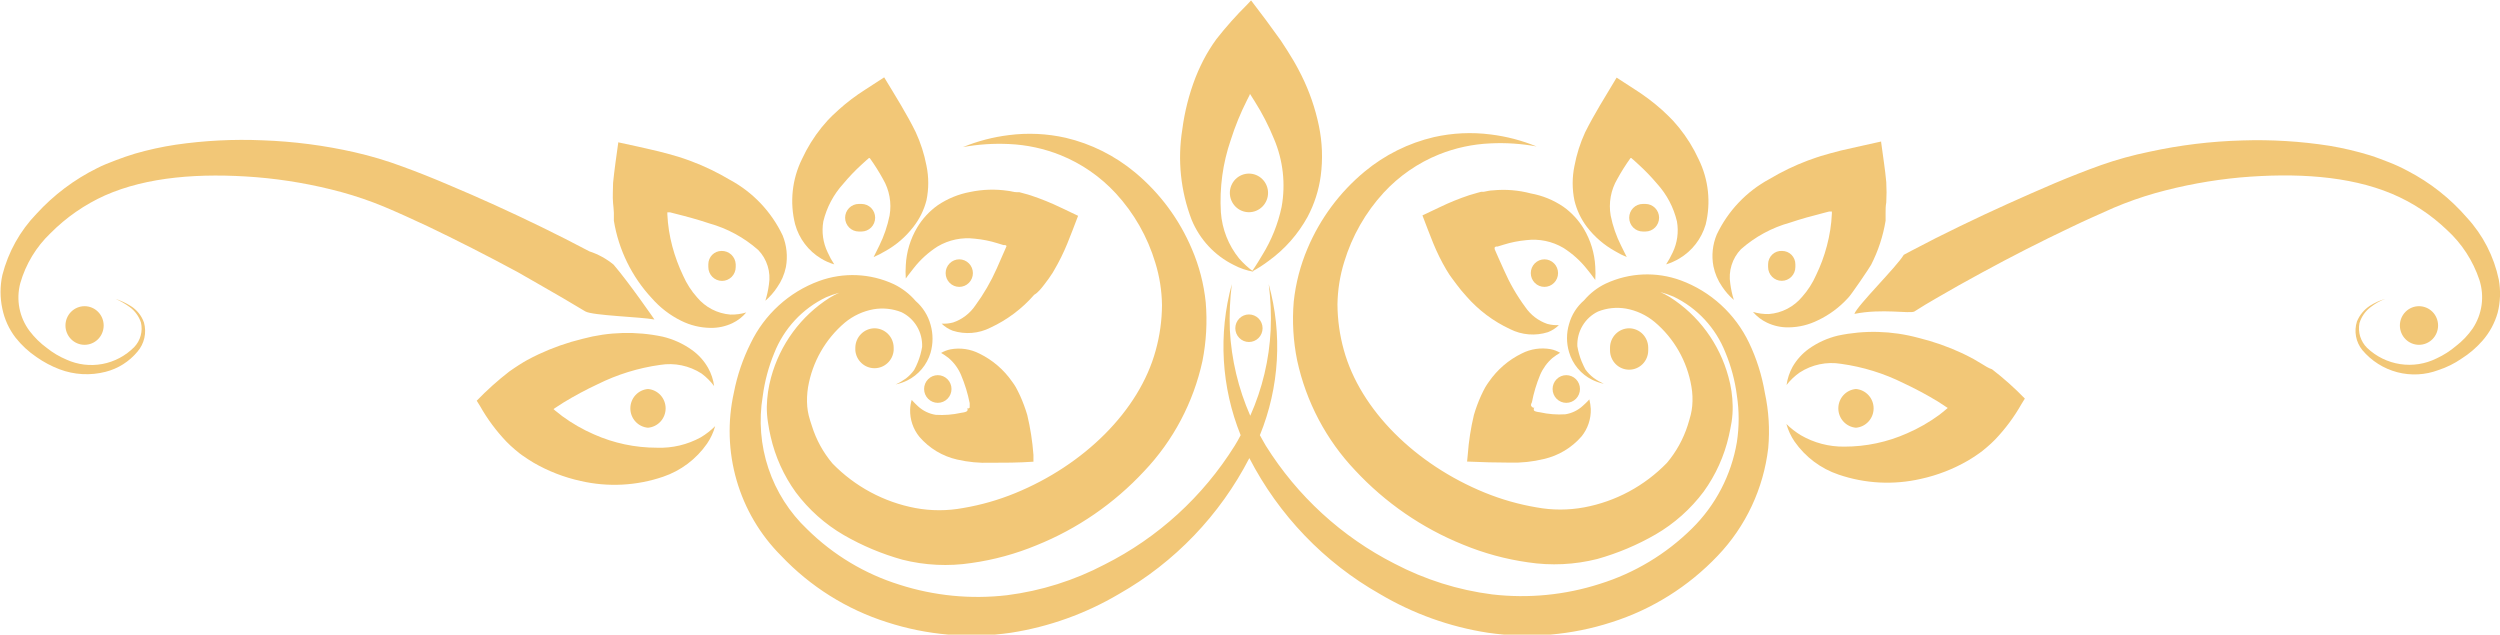 <svg width="130" height="33" viewBox="0 0 130 33" fill="none" xmlns="http://www.w3.org/2000/svg">
<g clip-path="url(#clip0_244_19)">
<path d="M96.085 15.507C96.209 15.417 97.236 13.894 97.298 13.769C97.666 13.05 97.92 12.277 98.051 11.478V11.312V11.062C98.051 10.882 98.051 10.709 98.086 10.529C98.106 10.177 98.106 9.823 98.086 9.47C98.024 8.778 97.914 8.127 97.819 7.393V7.359C97.133 7.518 96.407 7.663 95.716 7.83C95.373 7.919 95.031 8.009 94.688 8.113L94.435 8.196L94.277 8.252L94.003 8.349C93.312 8.609 92.645 8.931 92.01 9.311C90.816 9.954 89.856 10.966 89.27 12.198C89.053 12.718 88.993 13.291 89.098 13.845C89.175 14.226 89.329 14.587 89.55 14.904C89.721 15.162 89.926 15.395 90.16 15.597C90.073 15.321 90.012 15.039 89.975 14.752C89.922 14.43 89.944 14.1 90.041 13.789C90.137 13.477 90.305 13.193 90.53 12.959C91.267 12.309 92.141 11.835 93.085 11.575C93.64 11.388 94.236 11.222 94.873 11.062L95.113 11H95.209H95.257V11.118C95.231 11.684 95.143 12.246 94.996 12.793C94.859 13.316 94.671 13.823 94.435 14.309C94.254 14.719 94.012 15.097 93.715 15.431C93.5 15.69 93.236 15.902 92.939 16.057C92.641 16.212 92.316 16.305 91.982 16.33C91.702 16.337 91.422 16.299 91.153 16.22C91.356 16.456 91.606 16.647 91.886 16.78C92.238 16.947 92.622 17.03 93.01 17.023C93.543 17.017 94.067 16.889 94.544 16.649C95.126 16.372 95.649 15.984 96.085 15.507Z" fill="#F2C777"/>
<path d="M129.938 14.544C129.686 13.337 129.113 12.221 128.281 11.319C127.413 10.316 126.364 9.489 125.191 8.882C124.881 8.715 124.561 8.567 124.232 8.439C123.924 8.321 123.595 8.189 123.246 8.079C122.552 7.866 121.845 7.699 121.129 7.58C119.632 7.346 118.116 7.254 116.601 7.303C114.975 7.347 113.356 7.544 111.765 7.892C110.915 8.065 110.077 8.296 109.258 8.584C108.443 8.875 107.641 9.193 106.833 9.532C105.217 10.225 103.586 10.952 101.922 11.761C101.086 12.163 100.25 12.585 99.401 13.035L98.997 13.25C98.62 13.88 96.572 15.894 96.428 16.323C97.853 16.033 99.305 16.323 99.545 16.199C99.921 15.957 100.305 15.728 100.689 15.507C101.47 15.05 102.251 14.614 103.031 14.191C104.593 13.34 106.141 12.551 107.662 11.831C108.416 11.464 109.169 11.139 109.909 10.806C110.619 10.505 111.346 10.248 112.087 10.038C113.526 9.637 114.998 9.366 116.485 9.228C119.369 8.979 122.136 9.138 124.369 10.072C125.438 10.52 126.415 11.163 127.253 11.969C128.018 12.67 128.593 13.556 128.925 14.544C129.062 14.965 129.103 15.412 129.044 15.851C128.984 16.291 128.826 16.71 128.582 17.078C128.341 17.427 128.047 17.735 127.712 17.992C127.407 18.251 127.068 18.468 126.705 18.636C126.119 18.928 125.458 19.032 124.812 18.934C124.166 18.837 123.564 18.542 123.088 18.089C122.923 17.925 122.8 17.722 122.73 17.499C122.661 17.276 122.648 17.038 122.691 16.808C122.79 16.473 122.995 16.179 123.273 15.97C123.502 15.791 123.756 15.646 124.027 15.541C123.752 15.622 123.489 15.741 123.246 15.894C122.939 16.091 122.7 16.379 122.561 16.718C122.481 16.97 122.465 17.238 122.514 17.498C122.563 17.758 122.676 18.002 122.842 18.206C123.316 18.768 123.949 19.169 124.656 19.355C125.363 19.541 126.11 19.502 126.794 19.245C127.222 19.106 127.628 18.905 128 18.649C128.411 18.39 128.783 18.07 129.103 17.701C129.462 17.287 129.726 16.798 129.877 16.268C130.021 15.705 130.042 15.117 129.938 14.544Z" fill="#F2C777"/>
<path d="M29.27 15.5C29.661 15.735 30.058 15.97 30.435 16.192C30.811 16.413 33.305 16.476 34.031 16.614C34.031 16.614 32.716 14.704 31.907 13.762C31.533 13.454 31.106 13.22 30.647 13.07C29.811 12.627 28.989 12.211 28.167 11.81C26.528 11.011 24.911 10.278 23.317 9.609C22.523 9.269 21.728 8.951 20.927 8.66C20.117 8.358 19.289 8.111 18.447 7.919C16.872 7.561 15.266 7.353 13.652 7.296C12.144 7.231 10.632 7.308 9.138 7.525C8.423 7.633 7.716 7.788 7.021 7.989C6.679 8.093 6.336 8.21 6.014 8.335C5.692 8.459 5.329 8.598 5.055 8.743C3.866 9.33 2.795 10.135 1.897 11.118C1.041 12.005 0.43 13.102 0.123 14.302C-0.003 14.881 -0.003 15.481 0.123 16.06C0.236 16.605 0.47 17.117 0.808 17.556C1.117 17.948 1.485 18.288 1.897 18.566C2.269 18.828 2.672 19.042 3.096 19.203C3.861 19.492 4.695 19.538 5.487 19.335C6.138 19.171 6.721 18.802 7.151 18.283C7.326 18.079 7.449 17.834 7.507 17.571C7.566 17.307 7.559 17.033 7.487 16.773C7.362 16.417 7.12 16.114 6.802 15.915C6.553 15.758 6.286 15.633 6.007 15.541C6.266 15.655 6.512 15.796 6.74 15.963C7.016 16.164 7.223 16.447 7.33 16.773C7.381 16.997 7.376 17.229 7.316 17.451C7.257 17.672 7.143 17.874 6.987 18.04C6.534 18.501 5.953 18.811 5.322 18.928C4.69 19.046 4.038 18.965 3.452 18.698C3.089 18.545 2.747 18.343 2.439 18.096C2.099 17.848 1.797 17.552 1.541 17.216C1.277 16.866 1.096 16.46 1.011 16.027C0.927 15.595 0.942 15.15 1.055 14.724C1.339 13.733 1.881 12.837 2.624 12.128C3.442 11.304 4.403 10.637 5.459 10.162C7.665 9.186 10.419 8.986 13.323 9.214C14.821 9.337 16.304 9.597 17.755 9.989C18.505 10.195 19.242 10.447 19.961 10.744C20.701 11.055 21.461 11.402 22.228 11.761C23.763 12.495 25.331 13.291 26.921 14.15C27.681 14.593 28.482 15.036 29.27 15.5Z" fill="#F2C777"/>
<path d="M42.696 13.444C42.91 13.575 43.141 13.677 43.381 13.748C43.25 13.551 43.135 13.342 43.039 13.125C42.797 12.625 42.718 12.06 42.813 11.512C42.989 10.784 43.345 10.112 43.847 9.56C44.141 9.206 44.459 8.873 44.799 8.563L45.073 8.314L45.142 8.259C45.149 8.242 45.163 8.23 45.179 8.223C45.196 8.217 45.214 8.217 45.231 8.224C45.481 8.572 45.71 8.935 45.916 9.311C46.251 9.881 46.373 10.554 46.258 11.208C46.148 11.75 45.969 12.276 45.724 12.772L45.429 13.367C45.635 13.28 45.834 13.178 46.025 13.063C46.595 12.749 47.094 12.32 47.491 11.803C47.813 11.395 48.047 10.923 48.176 10.418C48.3 9.823 48.3 9.207 48.176 8.612C48.061 8.009 47.872 7.423 47.615 6.867C47.156 5.933 46.573 5.005 45.977 4.022L44.984 4.666C44.5 4.973 44.041 5.32 43.614 5.704L43.292 6.002L43.142 6.154L43.053 6.244L42.724 6.625C42.318 7.13 41.975 7.683 41.703 8.272C41.186 9.323 41.059 10.527 41.347 11.665C41.553 12.411 42.036 13.049 42.696 13.444V13.444Z" fill="#F2C777"/>
<path d="M54.3 14.8L54.547 14.468L54.663 14.295L54.725 14.205L54.814 14.053C55.075 13.609 55.304 13.146 55.499 12.668C55.691 12.198 55.869 11.727 56.061 11.222L55.157 10.792C54.659 10.552 54.146 10.344 53.622 10.169C53.492 10.128 53.362 10.086 53.218 10.052L53.013 9.996H52.889C52.725 9.996 52.56 9.934 52.396 9.92C51.749 9.826 51.09 9.847 50.45 9.982C49.846 10.093 49.27 10.329 48.759 10.675C48.331 10.98 47.969 11.371 47.697 11.824C47.341 12.42 47.136 13.095 47.101 13.79C47.085 14.02 47.085 14.252 47.101 14.482C47.101 14.482 47.252 14.267 47.519 13.935C47.866 13.493 48.285 13.114 48.759 12.814C49.342 12.47 50.02 12.329 50.69 12.412C51.09 12.449 51.485 12.528 51.868 12.648L52.184 12.745H52.259C52.259 12.745 52.314 12.745 52.341 12.793C52.369 12.841 52.341 12.793 52.341 12.793L52.307 12.876L52.238 13.035L52.101 13.347L51.834 13.956C51.531 14.641 51.154 15.291 50.711 15.894C50.432 16.302 50.031 16.608 49.567 16.767C49.371 16.82 49.167 16.841 48.964 16.829C49.129 16.99 49.325 17.115 49.539 17.196C50.19 17.404 50.896 17.347 51.505 17.037C52.374 16.634 53.149 16.052 53.78 15.327C53.958 15.23 54.129 15.022 54.3 14.8Z" fill="#F2C777"/>
<path d="M49.978 21.467C49.544 21.564 49.099 21.599 48.656 21.571C48.314 21.517 47.995 21.363 47.738 21.128C47.526 20.934 47.409 20.789 47.409 20.796C47.36 20.957 47.332 21.125 47.327 21.294C47.312 21.813 47.485 22.32 47.813 22.72C48.326 23.313 49.012 23.725 49.772 23.897C50.34 24.028 50.923 24.084 51.505 24.063C52.19 24.063 52.971 24.063 53.739 24.008V23.655C53.687 22.955 53.58 22.26 53.417 21.578C53.316 21.237 53.192 20.904 53.047 20.581C52.978 20.429 52.896 20.269 52.821 20.131C52.765 20.035 52.703 19.942 52.636 19.854C52.201 19.225 51.614 18.72 50.93 18.387C50.467 18.15 49.941 18.072 49.43 18.165C49.257 18.2 49.09 18.263 48.937 18.352C49.075 18.432 49.208 18.523 49.334 18.622C49.615 18.862 49.835 19.166 49.978 19.508C50.175 19.976 50.325 20.463 50.423 20.962C50.427 21.026 50.427 21.091 50.423 21.155C50.423 21.155 50.423 21.155 50.423 21.197C50.404 21.216 50.38 21.23 50.355 21.239C50.332 21.244 50.309 21.244 50.286 21.239C50.308 21.261 50.32 21.291 50.32 21.322C50.279 21.349 50.348 21.419 49.978 21.467Z" fill="#F2C777"/>
<path d="M31.921 11.062V11.312V11.478C32.168 12.989 32.855 14.392 33.894 15.507C34.32 15.994 34.837 16.392 35.415 16.677C35.892 16.916 36.416 17.044 36.949 17.05C37.339 17.057 37.725 16.974 38.079 16.808C38.359 16.676 38.606 16.485 38.806 16.247C38.537 16.328 38.257 16.366 37.977 16.358C37.643 16.331 37.318 16.238 37.021 16.084C36.723 15.929 36.459 15.717 36.244 15.458C35.947 15.125 35.705 14.746 35.524 14.337C35.291 13.85 35.103 13.342 34.963 12.821C34.816 12.274 34.728 11.712 34.702 11.145V11.042H34.75H34.846L35.086 11.104C35.723 11.263 36.326 11.429 36.881 11.616C37.822 11.878 38.693 12.352 39.429 13.001C39.654 13.234 39.822 13.519 39.918 13.83C40.015 14.142 40.037 14.472 39.984 14.794C39.947 15.08 39.885 15.363 39.799 15.638C40.032 15.437 40.238 15.204 40.408 14.946C40.633 14.629 40.789 14.268 40.867 13.887C40.969 13.332 40.909 12.76 40.696 12.239C40.11 11.007 39.15 9.995 37.956 9.352C37.321 8.973 36.654 8.651 35.963 8.39L35.696 8.293L35.538 8.238L35.285 8.155C34.942 8.051 34.599 7.961 34.25 7.871C33.565 7.705 32.88 7.559 32.147 7.4V7.435C32.051 8.127 31.949 8.819 31.88 9.512C31.88 9.858 31.846 10.204 31.88 10.571C31.901 10.716 31.907 10.882 31.921 11.062Z" fill="#F2C777"/>
<path d="M34.161 23.281C33.034 23.282 31.919 23.047 30.887 22.588C30.304 22.335 29.75 22.017 29.236 21.64L28.859 21.342L28.784 21.273C28.784 21.273 28.784 21.273 28.859 21.218L29.298 20.934C29.874 20.583 30.468 20.264 31.079 19.979C32.101 19.471 33.197 19.132 34.325 18.975C35.075 18.852 35.843 19.012 36.483 19.425C36.73 19.609 36.95 19.828 37.134 20.076C37.091 19.742 36.984 19.42 36.819 19.127C36.61 18.76 36.325 18.444 35.983 18.2C35.525 17.872 35.009 17.637 34.462 17.507C33.085 17.215 31.658 17.253 30.298 17.618C29.506 17.81 28.735 18.081 27.996 18.428C27.797 18.518 27.606 18.622 27.407 18.726C27.345 18.76 27.14 18.878 26.982 18.982C26.825 19.085 26.654 19.196 26.489 19.314C25.887 19.779 25.319 20.288 24.79 20.837L24.962 21.114C25.34 21.785 25.801 22.406 26.331 22.962C26.468 23.108 26.619 23.239 26.77 23.371L26.996 23.558L27.154 23.675C27.352 23.814 27.551 23.945 27.75 24.063C28.512 24.503 29.337 24.823 30.195 25.011C31.617 25.339 33.101 25.262 34.483 24.79C35.405 24.477 36.203 23.876 36.764 23.073C36.955 22.794 37.098 22.485 37.189 22.159C36.964 22.383 36.714 22.578 36.442 22.741C35.743 23.124 34.956 23.311 34.161 23.281V23.281Z" fill="#F2C777"/>
<path d="M90.948 17.819C90.226 16.314 88.954 15.152 87.4 14.579C86.129 14.114 84.729 14.174 83.502 14.745C83.068 14.951 82.683 15.249 82.372 15.617C81.996 15.941 81.724 16.37 81.591 16.85C81.449 17.326 81.449 17.834 81.591 18.31C81.682 18.622 81.836 18.91 82.044 19.158C82.251 19.406 82.508 19.608 82.796 19.75C82.989 19.842 83.191 19.912 83.399 19.958C83.211 19.872 83.032 19.768 82.865 19.646C82.703 19.522 82.56 19.375 82.44 19.21C82.392 19.12 82.324 18.982 82.242 18.788C82.141 18.536 82.067 18.274 82.022 18.006C82.006 17.631 82.1 17.26 82.291 16.939C82.482 16.617 82.763 16.36 83.098 16.199C83.559 16.016 84.061 15.964 84.55 16.047C85.096 16.145 85.608 16.383 86.037 16.739C87.053 17.593 87.733 18.786 87.954 20.103C88.012 20.434 88.026 20.772 87.996 21.107C87.982 21.261 87.956 21.414 87.92 21.564C87.872 21.751 87.817 21.931 87.763 22.111C87.533 22.829 87.165 23.495 86.68 24.07C85.516 25.27 84.014 26.077 82.379 26.382C81.557 26.535 80.714 26.535 79.892 26.382C78.969 26.226 78.067 25.968 77.2 25.614C73.624 24.153 70.74 21.335 69.877 18.193C69.664 17.424 69.553 16.63 69.548 15.832C69.559 15.083 69.676 14.339 69.898 13.624C70.304 12.28 71.007 11.047 71.953 10.017C72.755 9.149 73.738 8.47 74.83 8.03C75.682 7.689 76.585 7.495 77.501 7.456C78.304 7.416 79.108 7.47 79.899 7.615C79.135 7.302 78.333 7.092 77.515 6.992C76.53 6.865 75.531 6.912 74.563 7.13C73.241 7.44 72.008 8.054 70.96 8.923C69.667 9.994 68.65 11.364 67.993 12.918C67.618 13.799 67.376 14.732 67.274 15.687C67.188 16.708 67.248 17.736 67.452 18.739C67.917 20.893 68.962 22.875 70.473 24.464C72.04 26.147 73.953 27.463 76.076 28.32C77.16 28.768 78.294 29.077 79.454 29.241C80.654 29.424 81.879 29.365 83.057 29.068C84.119 28.77 85.141 28.34 86.098 27.787C87.068 27.223 87.916 26.467 88.591 25.565C89.218 24.698 89.663 23.711 89.9 22.665C89.955 22.42 90.003 22.178 90.044 21.938C90.086 21.663 90.104 21.385 90.099 21.107C90.091 20.596 90.017 20.089 89.879 19.598C89.413 17.875 88.323 16.392 86.824 15.444C86.667 15.349 86.505 15.264 86.338 15.188C86.571 15.25 86.8 15.329 87.023 15.424C88.254 16.013 89.219 17.052 89.722 18.331C90.019 19.046 90.22 19.798 90.318 20.567C90.441 21.37 90.441 22.187 90.318 22.99C90.029 24.7 89.212 26.273 87.982 27.483C86.634 28.816 84.99 29.803 83.187 30.363C81.381 30.943 79.473 31.129 77.59 30.909C75.818 30.683 74.1 30.141 72.514 29.31C69.774 27.917 67.461 25.797 65.822 23.177C65.712 22.997 65.617 22.81 65.514 22.63C66.531 20.136 66.693 17.37 65.973 14.773C66.076 15.562 66.111 16.359 66.075 17.154C66.001 18.697 65.641 20.211 65.014 21.619C64.393 20.209 64.033 18.696 63.952 17.154C63.921 16.359 63.956 15.562 64.055 14.773C63.345 17.371 63.507 20.134 64.514 22.63C64.418 22.81 64.322 22.997 64.205 23.177C62.553 25.822 60.215 27.958 57.444 29.352C55.859 30.184 54.141 30.725 52.368 30.951C50.486 31.171 48.578 30.984 46.772 30.404C44.97 29.843 43.326 28.856 41.977 27.524C41.056 26.653 40.362 25.565 39.958 24.357C39.554 23.149 39.452 21.859 39.662 20.602C39.763 19.833 39.963 19.081 40.258 18.366C40.761 17.086 41.725 16.047 42.957 15.458C43.179 15.363 43.408 15.284 43.642 15.223C43.472 15.297 43.307 15.383 43.148 15.479C41.65 16.426 40.559 17.909 40.093 19.633C39.959 20.124 39.885 20.631 39.874 21.142C39.871 21.42 39.892 21.698 39.936 21.972C39.97 22.215 40.018 22.457 40.073 22.699C40.31 23.746 40.755 24.732 41.381 25.6C42.056 26.502 42.904 27.258 43.874 27.822C44.834 28.376 45.858 28.806 46.923 29.103C48.098 29.4 49.321 29.459 50.519 29.276C51.678 29.113 52.813 28.803 53.896 28.355C56.021 27.5 57.934 26.184 59.499 24.499C61.01 22.908 62.057 20.927 62.527 18.774C62.726 17.77 62.784 16.742 62.698 15.721C62.6 14.766 62.358 13.832 61.979 12.952C61.323 11.399 60.305 10.029 59.013 8.958C57.966 8.09 56.736 7.476 55.417 7.165C54.446 6.946 53.444 6.899 52.458 7.026C51.639 7.127 50.838 7.336 50.074 7.649C50.867 7.504 51.673 7.451 52.478 7.49C53.392 7.531 54.292 7.725 55.143 8.065C56.235 8.505 57.217 9.183 58.02 10.052C58.968 11.08 59.671 12.313 60.075 13.658C60.296 14.373 60.414 15.117 60.424 15.867C60.419 16.665 60.309 17.459 60.095 18.227C59.239 21.37 56.355 24.188 52.779 25.648C51.91 26.003 51.005 26.261 50.081 26.417C49.259 26.57 48.416 26.57 47.594 26.417C45.96 26.108 44.459 25.301 43.292 24.105C42.807 23.531 42.441 22.865 42.217 22.145C42.155 21.965 42.1 21.785 42.052 21.599C42.016 21.448 41.991 21.296 41.977 21.142C41.95 20.807 41.964 20.469 42.018 20.138C42.242 18.822 42.922 17.63 43.936 16.773C44.367 16.418 44.881 16.179 45.429 16.081C45.916 15.999 46.415 16.052 46.875 16.233C47.21 16.395 47.49 16.652 47.681 16.973C47.873 17.295 47.966 17.666 47.95 18.04C47.906 18.308 47.832 18.571 47.731 18.823C47.674 18.967 47.608 19.108 47.532 19.245C47.412 19.41 47.269 19.557 47.108 19.681C46.94 19.802 46.761 19.907 46.573 19.992C46.782 19.948 46.984 19.878 47.176 19.785C47.465 19.642 47.722 19.44 47.931 19.192C48.139 18.945 48.295 18.656 48.389 18.345C48.526 17.868 48.526 17.361 48.389 16.884C48.258 16.405 47.988 15.976 47.615 15.652C47.301 15.286 46.916 14.99 46.484 14.78C45.257 14.209 43.857 14.149 42.587 14.614C41.03 15.186 39.755 16.348 39.032 17.853C38.627 18.663 38.334 19.525 38.162 20.415C37.826 21.922 37.874 23.492 38.303 24.975C38.732 26.459 39.527 27.807 40.614 28.895C42.133 30.501 44.03 31.692 46.128 32.356C48.206 33.03 50.408 33.217 52.567 32.903C54.548 32.595 56.454 31.911 58.184 30.889C61.076 29.249 63.433 26.793 64.966 23.821C66.501 26.793 68.86 29.249 71.754 30.889C73.483 31.913 75.389 32.597 77.371 32.903C79.528 33.215 81.728 33.029 83.803 32.356C85.903 31.691 87.802 30.5 89.325 28.895C90.781 27.37 91.702 25.406 91.948 23.301C92.036 22.336 91.976 21.362 91.77 20.415C91.618 19.515 91.342 18.641 90.948 17.819V17.819Z" fill="#F2C777"/>
<path d="M82.522 11.803C82.92 12.321 83.419 12.749 83.988 13.063C84.181 13.181 84.382 13.282 84.591 13.367L84.296 12.772C84.046 12.278 83.864 11.752 83.755 11.208C83.641 10.554 83.763 9.881 84.098 9.311C84.304 8.935 84.533 8.572 84.783 8.224C84.799 8.217 84.818 8.217 84.834 8.223C84.851 8.23 84.865 8.242 84.872 8.259V8.259L84.941 8.314L85.214 8.563C85.555 8.874 85.875 9.207 86.173 9.56C86.674 10.112 87.028 10.784 87.201 11.512C87.298 12.06 87.221 12.624 86.982 13.125C86.882 13.341 86.767 13.549 86.639 13.748C86.879 13.674 87.109 13.572 87.324 13.444C87.986 13.052 88.475 12.421 88.694 11.678C88.975 10.54 88.847 9.338 88.331 8.286C88.061 7.696 87.718 7.142 87.311 6.639C87.201 6.514 87.098 6.383 86.982 6.258L86.893 6.168L86.742 6.016L86.427 5.718C85.998 5.336 85.54 4.989 85.057 4.68L84.064 4.036C83.475 5.019 82.892 5.947 82.427 6.881C82.171 7.437 81.985 8.023 81.872 8.626C81.748 9.221 81.748 9.837 81.872 10.432C81.993 10.93 82.214 11.396 82.522 11.803V11.803Z" fill="#F2C777"/>
<path d="M77.632 9.899C77.467 9.899 77.309 9.948 77.145 9.975H77.015L76.809 10.031L76.405 10.149C75.881 10.323 75.369 10.531 74.871 10.772L73.967 11.201C74.159 11.706 74.337 12.177 74.528 12.648C74.723 13.125 74.952 13.588 75.213 14.032L75.309 14.184L75.364 14.274L75.487 14.447L75.734 14.78C75.894 14.996 76.066 15.204 76.248 15.403C76.879 16.127 77.654 16.709 78.522 17.113C79.134 17.423 79.842 17.48 80.495 17.272C80.707 17.19 80.901 17.065 81.063 16.905C80.86 16.917 80.657 16.896 80.46 16.843C79.996 16.684 79.595 16.378 79.317 15.97C78.873 15.369 78.499 14.719 78.2 14.032L77.926 13.423L77.789 13.111L77.721 12.952V12.869C77.721 12.869 77.782 12.814 77.796 12.821H77.871L78.186 12.724C78.57 12.604 78.965 12.525 79.365 12.488C80.034 12.405 80.713 12.546 81.296 12.89C81.77 13.19 82.189 13.569 82.536 14.011C82.81 14.344 82.947 14.558 82.954 14.558C82.969 14.328 82.969 14.097 82.954 13.866C82.918 13.171 82.714 12.496 82.358 11.9C82.086 11.447 81.724 11.056 81.296 10.751C80.786 10.404 80.21 10.168 79.604 10.059C78.961 9.888 78.293 9.834 77.632 9.899V9.899Z" fill="#F2C777"/>
<path d="M80.084 19.501C80.229 19.16 80.449 18.857 80.728 18.615C80.854 18.516 80.987 18.425 81.125 18.345C80.975 18.255 80.81 18.192 80.639 18.158C80.126 18.065 79.597 18.143 79.132 18.38C78.448 18.713 77.861 19.218 77.426 19.847C77.364 19.937 77.316 19.999 77.241 20.124C77.166 20.249 77.09 20.422 77.015 20.574C76.869 20.897 76.746 21.23 76.645 21.571C76.482 22.253 76.374 22.948 76.323 23.648L76.289 24.001C77.056 24.035 77.823 24.056 78.522 24.056C79.112 24.073 79.702 24.01 80.276 23.869C81.038 23.698 81.727 23.285 82.242 22.692C82.566 22.291 82.736 21.784 82.721 21.266C82.711 21.098 82.686 20.931 82.646 20.768C82.646 20.768 82.529 20.906 82.31 21.1C82.056 21.335 81.739 21.489 81.399 21.543C80.956 21.572 80.511 21.537 80.077 21.439C79.7 21.391 79.769 21.322 79.755 21.28C79.753 21.264 79.755 21.248 79.761 21.234C79.767 21.219 79.777 21.207 79.789 21.197V21.197C79.767 21.204 79.743 21.204 79.721 21.197C79.697 21.188 79.676 21.174 79.659 21.155C79.659 21.155 79.659 21.155 79.625 21.114C79.591 21.072 79.625 20.982 79.659 20.92C79.753 20.434 79.895 19.958 80.084 19.501V19.501Z" fill="#F2C777"/>
<path d="M103.059 18.926L102.627 18.67C102.429 18.566 102.237 18.463 102.045 18.373C101.303 18.027 100.53 17.756 99.737 17.563C98.376 17.197 96.95 17.159 95.572 17.452C95.026 17.582 94.509 17.817 94.051 18.144C93.711 18.391 93.426 18.707 93.215 19.072C93.054 19.366 92.947 19.687 92.9 20.02C93.095 19.769 93.326 19.55 93.585 19.369C94.223 18.956 94.989 18.796 95.736 18.919C96.865 19.075 97.961 19.414 98.983 19.923C99.595 20.21 100.192 20.529 100.771 20.879L101.202 21.162C101.312 21.225 101.271 21.211 101.278 21.218L101.196 21.287C101.079 21.391 100.949 21.488 100.826 21.585C100.309 21.962 99.753 22.28 99.168 22.533C98.138 22.991 97.025 23.227 95.9 23.225C95.108 23.234 94.327 23.029 93.64 22.63C93.37 22.465 93.12 22.27 92.893 22.049C92.984 22.375 93.127 22.683 93.318 22.962C93.88 23.766 94.682 24.368 95.606 24.679C96.985 25.151 98.467 25.228 99.887 24.901C100.746 24.713 101.571 24.393 102.333 23.952C102.531 23.834 102.737 23.703 102.929 23.564L103.086 23.447L103.312 23.26C103.463 23.128 103.614 22.997 103.751 22.852C104.281 22.295 104.742 21.674 105.121 21.003L105.292 20.726C104.761 20.177 104.191 19.668 103.586 19.203C103.388 19.141 103.223 19.023 103.059 18.926Z" fill="#F2C777"/>
<path d="M64.151 13.776C64.475 13.949 64.824 14.068 65.185 14.129C64.908 13.928 64.656 13.696 64.431 13.437C63.88 12.756 63.55 11.919 63.486 11.041C63.41 9.764 63.584 8.484 64 7.276C64.227 6.561 64.511 5.867 64.849 5.199L64.979 4.943C64.979 4.894 64.979 4.908 65.014 4.901L65.089 5.026L65.247 5.275C65.637 5.892 65.972 6.543 66.247 7.22C66.721 8.334 66.859 9.565 66.644 10.758C66.458 11.638 66.122 12.479 65.651 13.243C65.315 13.818 65.089 14.129 65.089 14.129C65.403 13.963 65.703 13.77 65.986 13.554C66.813 12.954 67.499 12.176 67.993 11.277C68.346 10.613 68.578 9.891 68.678 9.145C68.793 8.278 68.76 7.398 68.582 6.542C68.393 5.629 68.087 4.744 67.671 3.911L67.507 3.593L67.425 3.441L67.281 3.184C67.076 2.831 66.829 2.451 66.596 2.098C66.103 1.405 65.589 0.713 65.055 0.021L64.849 0.242C64.28 0.805 63.747 1.404 63.253 2.035C62.997 2.386 62.768 2.756 62.568 3.143C62.472 3.33 62.37 3.551 62.308 3.69L62.164 4.036C61.829 4.905 61.599 5.811 61.479 6.736C61.225 8.316 61.393 9.936 61.965 11.429C62.388 12.454 63.164 13.288 64.151 13.776V13.776Z" fill="#F2C777"/>
<path d="M64.945 9.027C64.682 9.027 64.429 9.133 64.243 9.321C64.057 9.509 63.952 9.765 63.952 10.031C63.952 10.297 64.057 10.552 64.243 10.741C64.429 10.929 64.682 11.035 64.945 11.035C65.209 11.035 65.461 10.929 65.647 10.741C65.834 10.552 65.939 10.297 65.939 10.031C65.939 9.765 65.834 9.509 65.647 9.321C65.461 9.133 65.209 9.027 64.945 9.027V9.027Z" fill="#F2C777"/>
<path d="M45.477 17.071C45.214 17.073 44.962 17.179 44.775 17.367C44.588 17.554 44.481 17.809 44.477 18.075V18.22C44.498 18.473 44.612 18.709 44.797 18.88C44.981 19.052 45.223 19.147 45.474 19.147C45.725 19.147 45.967 19.052 46.151 18.88C46.336 18.709 46.45 18.473 46.471 18.22V18.075C46.469 17.809 46.364 17.555 46.178 17.367C45.992 17.179 45.74 17.073 45.477 17.071V17.071Z" fill="#F2C777"/>
<path d="M4.398 15.922C4.134 15.922 3.882 16.028 3.695 16.216C3.509 16.404 3.404 16.66 3.404 16.926C3.404 17.192 3.509 17.447 3.695 17.636C3.882 17.824 4.134 17.93 4.398 17.93C4.661 17.93 4.914 17.824 5.1 17.636C5.286 17.447 5.391 17.192 5.391 16.926C5.391 16.66 5.286 16.404 5.1 16.216C4.914 16.028 4.661 15.922 4.398 15.922V15.922Z" fill="#F2C777"/>
<path d="M33.695 20.228C33.445 20.249 33.212 20.364 33.042 20.55C32.872 20.737 32.778 20.981 32.778 21.235C32.778 21.489 32.872 21.733 33.042 21.919C33.212 22.106 33.445 22.221 33.695 22.242C33.945 22.221 34.178 22.106 34.349 21.919C34.518 21.733 34.613 21.489 34.613 21.235C34.613 20.981 34.518 20.737 34.349 20.55C34.178 20.364 33.945 20.249 33.695 20.228V20.228Z" fill="#F2C777"/>
<path d="M37.518 13.049C37.336 13.049 37.162 13.122 37.033 13.252C36.905 13.382 36.833 13.558 36.833 13.741V13.887C36.833 14.078 36.908 14.261 37.041 14.396C37.175 14.531 37.356 14.607 37.545 14.607C37.734 14.607 37.915 14.531 38.049 14.396C38.182 14.261 38.257 14.078 38.257 13.887V13.741C38.248 13.551 38.166 13.372 38.028 13.242C37.889 13.113 37.706 13.043 37.518 13.049V13.049Z" fill="#F2C777"/>
<path d="M44.765 10.605H44.655C44.467 10.605 44.287 10.681 44.154 10.815C44.021 10.95 43.946 11.132 43.946 11.322C43.946 11.512 44.021 11.694 44.154 11.829C44.287 11.963 44.467 12.039 44.655 12.039H44.799C44.987 12.039 45.168 11.963 45.301 11.829C45.434 11.694 45.508 11.512 45.508 11.322C45.508 11.132 45.434 10.95 45.301 10.815C45.168 10.681 44.987 10.605 44.799 10.605H44.765Z" fill="#F2C777"/>
<path d="M49.882 13.485C49.694 13.485 49.514 13.561 49.381 13.695C49.248 13.829 49.173 14.012 49.173 14.202C49.173 14.392 49.248 14.574 49.381 14.708C49.514 14.843 49.694 14.918 49.882 14.918C50.07 14.918 50.25 14.843 50.383 14.708C50.516 14.574 50.591 14.392 50.591 14.202C50.591 14.012 50.516 13.829 50.383 13.695C50.25 13.561 50.07 13.485 49.882 13.485V13.485Z" fill="#F2C777"/>
<path d="M48.765 19.508C48.577 19.508 48.395 19.584 48.262 19.719C48.128 19.854 48.053 20.037 48.053 20.228C48.053 20.419 48.128 20.602 48.262 20.737C48.395 20.872 48.577 20.948 48.765 20.948C48.954 20.948 49.136 20.872 49.269 20.737C49.403 20.602 49.478 20.419 49.478 20.228C49.478 20.037 49.403 19.854 49.269 19.719C49.136 19.584 48.954 19.508 48.765 19.508Z" fill="#F2C777"/>
<path d="M84.714 17.071C84.977 17.073 85.229 17.179 85.415 17.367C85.601 17.555 85.706 17.809 85.708 18.075V18.22C85.708 18.486 85.603 18.742 85.417 18.93C85.231 19.118 84.978 19.224 84.714 19.224C84.451 19.224 84.198 19.118 84.012 18.93C83.826 18.742 83.721 18.486 83.721 18.22V18.075C83.723 17.809 83.828 17.555 84.014 17.367C84.2 17.179 84.451 17.073 84.714 17.071V17.071Z" fill="#F2C777"/>
<path d="M125.787 15.922C126.051 15.922 126.303 16.028 126.49 16.216C126.676 16.404 126.78 16.66 126.78 16.926C126.78 17.192 126.676 17.447 126.49 17.636C126.303 17.824 126.051 17.93 125.787 17.93C125.524 17.93 125.271 17.824 125.085 17.636C124.899 17.447 124.794 17.192 124.794 16.926C124.794 16.66 124.899 16.404 125.085 16.216C125.271 16.028 125.524 15.922 125.787 15.922V15.922Z" fill="#F2C777"/>
<path d="M96.51 20.228C96.76 20.249 96.993 20.364 97.163 20.55C97.333 20.737 97.428 20.981 97.428 21.235C97.428 21.489 97.333 21.733 97.163 21.919C96.993 22.106 96.76 22.221 96.51 22.242C96.26 22.221 96.027 22.106 95.857 21.919C95.687 21.733 95.593 21.489 95.593 21.235C95.593 20.981 95.687 20.737 95.857 20.55C96.027 20.364 96.26 20.249 96.51 20.228V20.228Z" fill="#F2C777"/>
<path d="M92.674 13.049C92.856 13.049 93.03 13.122 93.159 13.252C93.287 13.382 93.359 13.558 93.359 13.741V13.887C93.359 14.077 93.284 14.259 93.151 14.393C93.019 14.528 92.838 14.603 92.65 14.603C92.462 14.603 92.282 14.528 92.149 14.393C92.016 14.259 91.941 14.077 91.941 13.887V13.741C91.941 13.646 91.96 13.552 91.998 13.465C92.035 13.377 92.09 13.299 92.159 13.234C92.227 13.169 92.309 13.119 92.397 13.087C92.486 13.055 92.58 13.042 92.674 13.049Z" fill="#F2C777"/>
<path d="M85.427 10.605H85.564C85.752 10.605 85.932 10.681 86.065 10.815C86.198 10.95 86.273 11.132 86.273 11.322C86.273 11.512 86.198 11.694 86.065 11.829C85.932 11.963 85.752 12.039 85.564 12.039H85.427C85.239 12.039 85.058 11.963 84.925 11.829C84.793 11.694 84.718 11.512 84.718 11.322C84.718 11.132 84.793 10.95 84.925 10.815C85.058 10.681 85.239 10.605 85.427 10.605Z" fill="#F2C777"/>
<path d="M80.31 13.485C80.498 13.485 80.678 13.561 80.811 13.695C80.944 13.829 81.019 14.012 81.019 14.202C81.019 14.392 80.944 14.574 80.811 14.708C80.678 14.843 80.498 14.918 80.31 14.918C80.122 14.918 79.942 14.843 79.808 14.708C79.676 14.574 79.601 14.392 79.601 14.202C79.601 14.012 79.676 13.829 79.808 13.695C79.942 13.561 80.122 13.485 80.31 13.485V13.485Z" fill="#F2C777"/>
<path d="M81.447 19.508C81.636 19.508 81.817 19.584 81.951 19.719C82.084 19.854 82.159 20.037 82.159 20.228C82.159 20.419 82.084 20.602 81.951 20.737C81.817 20.872 81.636 20.948 81.447 20.948C81.258 20.948 81.077 20.872 80.943 20.737C80.81 20.602 80.735 20.419 80.735 20.228C80.735 20.037 80.81 19.854 80.943 19.719C81.077 19.584 81.258 19.508 81.447 19.508Z" fill="#F2C777"/>
<path d="M64.945 16.351C64.757 16.351 64.577 16.427 64.444 16.561C64.311 16.695 64.236 16.878 64.236 17.068C64.236 17.258 64.311 17.44 64.444 17.574C64.577 17.709 64.757 17.784 64.945 17.784C65.133 17.784 65.314 17.709 65.447 17.574C65.579 17.44 65.654 17.258 65.654 17.068C65.654 16.878 65.579 16.695 65.447 16.561C65.314 16.427 65.133 16.351 64.945 16.351V16.351Z" fill="#F2C777"/>
</g>
<defs>
<clipPath id="clip0_244_19">
<rect width="130" height="33" fill="white"/>
</clipPath>
</defs>
</svg>
